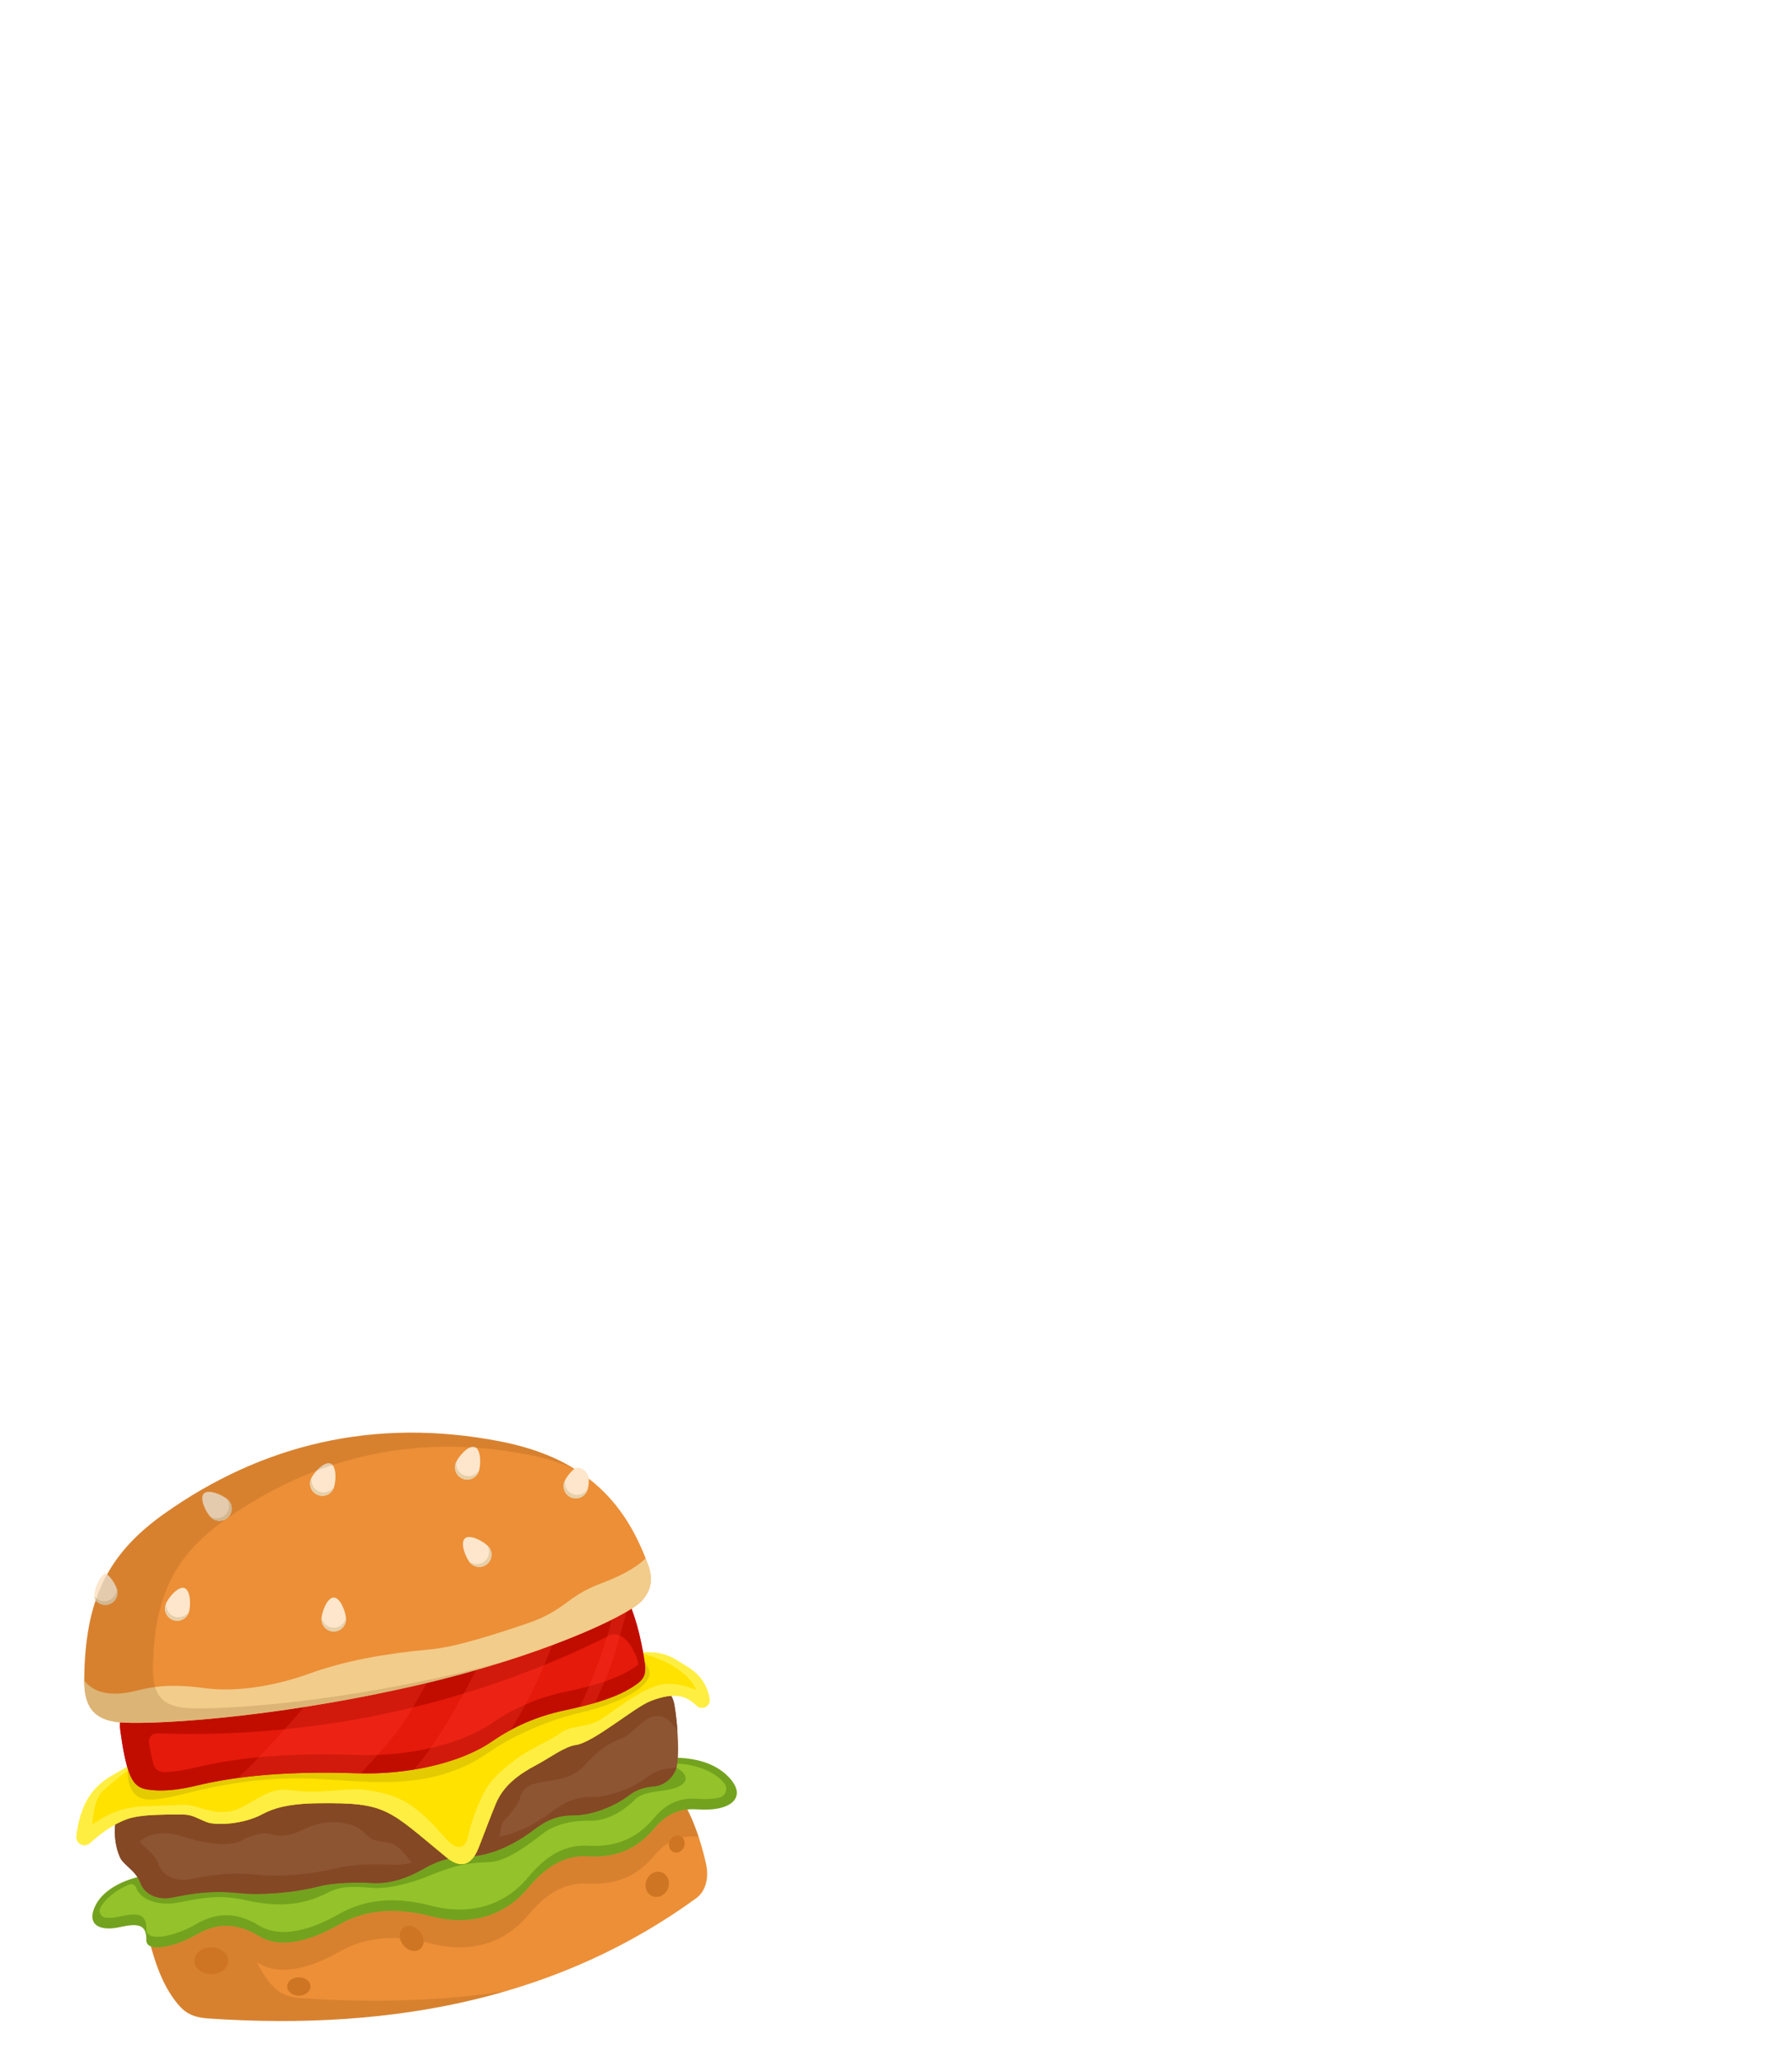 <?xml version="1.0" encoding="UTF-8" standalone="no"?><!DOCTYPE svg PUBLIC "-//W3C//DTD SVG 1.1//EN" "http://www.w3.org/Graphics/SVG/1.1/DTD/svg11.dtd"><svg width="100%" height="100%" viewBox="0 0 300 345" version="1.1" xmlns="http://www.w3.org/2000/svg" xmlns:xlink="http://www.w3.org/1999/xlink" xml:space="preserve" xmlns:serif="http://www.serif.com/" style="fill-rule:evenodd;clip-rule:evenodd;stroke-linejoin:round;stroke-miterlimit:2;"><g id="Burguer"><g><path d="M24.221,321.139c1.043,5.183 2.404,10.047 5.086,13.59c1.333,1.762 2.554,2.778 5.523,2.981c32.104,2.195 59.41,-3.89 81.714,-20.107c1.776,-1.292 2.105,-3.704 1.666,-5.705c-0.868,-3.959 -2.439,-8.604 -4.686,-11.731l-89.303,20.972Z" style="fill:#ec8f37;"/><path d="M84.555,333.184c-15.023,4.367 -31.61,5.765 -49.725,4.526c-2.969,-0.203 -4.19,-1.219 -5.523,-2.981c-2.682,-3.543 -4.043,-8.407 -5.086,-13.59l89.303,-20.972c1.41,1.962 2.554,4.522 3.425,7.135c-0.081,-0.005 -0.162,-0.011 -0.243,-0.017c-3.79,-0.292 -5.902,1.67 -7.239,3.255c-2.508,2.971 -5.852,4.922 -11.054,4.601c-4.164,-0.257 -7.353,2.081 -10.044,5.33c-3.687,4.454 -9.405,6.471 -16.161,4.714c-6.783,-1.765 -11.617,-0.813 -15.599,1.459c-4.065,2.32 -9.427,4.191 -13.243,1.852c-0.127,-0.079 -0.254,-0.154 -0.38,-0.227c0.543,1.104 1.159,2.133 1.869,3.07c1.333,1.762 2.554,2.778 5.523,2.981c12.075,0.826 23.471,0.48 34.177,-1.136Z" style="fill:#613001;fill-opacity:0.15;"/><path d="M35.363,325.818c1.57,0 2.843,1.006 2.843,2.245c0,1.239 -1.273,2.244 -2.843,2.244c-1.569,0 -2.843,-1.005 -2.843,-2.244c0,-1.239 1.274,-2.245 2.843,-2.245Zm14.664,5.01c1.073,0 1.944,0.688 1.944,1.536c0,0.847 -0.871,1.535 -1.944,1.535c-1.073,-0 -1.945,-0.688 -1.945,-1.535c0,-0.848 0.872,-1.536 1.945,-1.536Zm18.434,-8.619c1.073,0 2.145,0.943 2.393,2.104c0.248,1.161 -0.422,2.104 -1.495,2.104c-1.074,-0 -2.146,-0.943 -2.394,-2.104c-0.248,-1.161 0.423,-2.104 1.496,-2.104Zm41.718,-9.037c1.073,-0 1.877,0.942 1.794,2.103c-0.082,1.161 -1.021,2.104 -2.094,2.104c-1.073,0 -1.877,-0.943 -1.795,-2.104c0.083,-1.161 1.021,-2.103 2.095,-2.103Zm3.226,-6.072c0.729,-0 1.276,0.64 1.219,1.429c-0.056,0.788 -0.693,1.428 -1.422,1.428c-0.729,0 -1.275,-0.64 -1.219,-1.428c0.056,-0.789 0.694,-1.429 1.422,-1.429Z" style="fill:#cd7522;"/></g><path d="M25.018,313.724c-3.794,0.435 -7.523,2.276 -8.922,4.882c-1.754,3.266 0.361,4.618 3.985,3.815c3.011,-0.666 4.474,-0.482 4.432,2.189c-0.034,2.131 4.676,1.199 8.304,-0.898c2.882,-1.666 6.259,-2.406 10.549,0.224c3.816,2.34 9.178,0.468 13.243,-1.851c3.982,-2.273 8.816,-3.224 15.599,-1.459c6.756,1.757 12.474,-0.26 16.161,-4.714c2.691,-3.25 5.88,-5.587 10.044,-5.33c5.202,0.321 8.546,-1.63 11.054,-4.602c1.337,-1.584 3.449,-3.546 7.239,-3.254c5.589,0.431 8.405,-1.952 5.442,-5.219c-3.26,-3.595 -9.078,-3.943 -14.128,-2.861l-83.002,19.078Z" style="fill:#93c22a;"/><path d="M17.036,322.511c-1.281,-0.335 -1.878,-1.287 -1.407,-2.817c0.103,-0.335 0.257,-0.698 0.467,-1.088c1.152,-2.145 3.883,-3.772 6.929,-4.523c0.181,0.28 0.337,0.584 0.457,0.918c0.673,1.885 2.816,3.001 5.443,2.469c2.923,-0.591 6.302,-1.234 11.054,-0.729c3.521,0.374 8.94,0.009 13.411,-1.122c2.594,-0.657 6.373,-0.716 8.978,-0.562c2.97,0.176 5.955,-0.908 8.192,-2.188c2.313,-1.323 4.214,-2.148 7.8,-2.244c3.737,-0.101 7.701,-1.988 10.717,-4.265c2.341,-1.767 4.043,-2.636 7.07,-2.637c2.677,-0.001 6.452,-1.296 9.203,-3.367c1.234,-0.929 2.393,-1.311 4.096,-1.459c1.787,-0.155 3.277,-1.456 3.789,-3.11c2.358,1.159 2.22,3.158 -1.778,3.732c-2.262,0.324 -4.085,0.508 -5.083,1.506c-2.162,2.159 -4.899,3.681 -7.657,3.609c-2.958,-0.078 -5.826,0.669 -7.594,1.977c-2.881,2.13 -6.205,4.882 -9.446,4.958c-4.472,0.103 -7.037,1.126 -10.198,2.416c-2.877,1.174 -6.734,2.095 -9.133,1.883c-3.961,-0.35 -5.531,-0.187 -7.499,0.816c-3.501,1.784 -7.473,2.62 -13.494,1.286c-4.519,-1.001 -6.934,-0.539 -11.485,0.345c-3.179,0.619 -6.309,-0.357 -7.052,-2.443c-0.08,-0.236 -0.254,-0.429 -0.48,-0.534c-0.226,-0.104 -0.486,-0.111 -0.717,-0.019c-2.299,0.921 -4.11,2.474 -4.885,4.003c-0.113,0.318 -0.081,0.67 0.087,0.963c0.168,0.293 0.456,0.498 0.787,0.562c0.695,0.084 1.533,0.02 2.473,-0.188c3.011,-0.667 4.474,-0.482 4.432,2.189c-0.034,2.131 4.676,1.199 8.304,-0.898c2.882,-1.666 6.259,-2.406 10.549,0.224c3.816,2.34 9.178,0.468 13.243,-1.851c3.982,-2.273 8.816,-3.224 15.599,-1.459c6.756,1.757 12.474,-0.261 16.161,-4.714c2.691,-3.25 5.88,-5.587 10.044,-5.33c5.202,0.321 8.546,-1.63 11.054,-4.602c1.337,-1.584 3.449,-3.546 7.239,-3.254c1.474,0.113 2.755,0.031 3.788,-0.211c0.462,-0.135 0.831,-0.484 0.993,-0.937c0.163,-0.453 0.099,-0.956 -0.172,-1.354c-1.355,-1.909 -4.769,-3.286 -7.926,-3.389c0.041,-0.28 0.072,-0.603 0.094,-0.959c3.36,0.096 6.55,1.062 8.665,3.393c0.49,0.54 0.822,1.056 1.01,1.539c0.604,1.557 -0.291,2.772 -2.23,3.354c-1.1,0.329 -2.535,0.456 -4.222,0.326c-3.79,-0.292 -5.902,1.67 -7.239,3.254c-2.508,2.972 -5.852,4.923 -11.054,4.602c-4.164,-0.257 -7.353,2.08 -10.044,5.33c-3.687,4.454 -9.405,6.471 -16.161,4.714c-6.783,-1.765 -11.617,-0.814 -15.599,1.459c-4.065,2.319 -9.427,4.191 -13.243,1.851c-4.29,-2.63 -7.667,-1.89 -10.549,-0.224c-3.628,2.097 -8.338,3.029 -8.304,0.898c0.042,-2.671 -1.421,-2.855 -4.432,-2.189c-1.214,0.269 -2.259,0.296 -3.045,0.09Z" style="fill:#548213;fill-opacity:0.5;"/><path d="M17.036,322.511c-1.281,-0.335 -1.878,-1.287 -1.407,-2.817c0.103,-0.335 0.257,-0.698 0.467,-1.088c1.152,-2.145 3.883,-3.772 6.929,-4.523c0.181,0.28 0.337,0.584 0.457,0.918c0.673,1.885 2.816,3.001 5.443,2.469c2.923,-0.591 6.302,-1.234 11.054,-0.729c3.521,0.374 8.94,0.009 13.411,-1.122c2.594,-0.657 6.373,-0.716 8.978,-0.562c2.97,0.176 5.955,-0.908 8.192,-2.188c2.313,-1.323 4.214,-2.148 7.8,-2.244c3.737,-0.101 7.701,-1.988 10.717,-4.265c2.341,-1.767 4.043,-2.636 7.07,-2.637c2.677,-0.001 6.452,-1.296 9.203,-3.367c1.234,-0.929 2.393,-1.311 4.096,-1.459c1.787,-0.155 3.277,-1.456 3.789,-3.11c2.358,1.159 2.22,3.158 -1.778,3.732c-2.262,0.324 -4.085,0.508 -5.083,1.506c-2.162,2.159 -4.899,3.681 -7.657,3.609c-2.958,-0.078 -5.826,0.669 -7.594,1.977c-2.881,2.13 -6.205,4.882 -9.446,4.958c-4.472,0.103 -7.037,1.126 -10.198,2.416c-2.877,1.174 -6.734,2.095 -9.133,1.883c-3.961,-0.35 -5.531,-0.187 -7.499,0.816c-3.501,1.784 -7.473,2.62 -13.494,1.286c-4.519,-1.001 -6.934,-0.539 -11.485,0.345c-3.179,0.619 -6.309,-0.357 -7.052,-2.443c-0.08,-0.236 -0.254,-0.429 -0.48,-0.534c-0.226,-0.104 -0.486,-0.111 -0.717,-0.019c-2.299,0.921 -4.11,2.474 -4.885,4.003c-0.113,0.318 -0.081,0.67 0.087,0.963c0.168,0.293 0.456,0.498 0.787,0.562c0.695,0.084 1.533,0.02 2.473,-0.188c3.011,-0.667 4.474,-0.482 4.432,2.189c-0.034,2.131 4.676,1.199 8.304,-0.898c2.882,-1.666 6.259,-2.406 10.549,0.224c3.816,2.34 9.178,0.468 13.243,-1.851c3.982,-2.273 8.816,-3.224 15.599,-1.459c6.756,1.757 12.474,-0.261 16.161,-4.714c2.691,-3.25 5.88,-5.587 10.044,-5.33c5.202,0.321 8.546,-1.63 11.054,-4.602c1.337,-1.584 3.449,-3.546 7.239,-3.254c1.474,0.113 2.755,0.031 3.788,-0.211c0.462,-0.135 0.831,-0.484 0.993,-0.937c0.163,-0.453 0.099,-0.956 -0.172,-1.354c-1.355,-1.909 -4.769,-3.286 -7.926,-3.389c0.041,-0.28 0.072,-0.603 0.094,-0.959c3.36,0.096 6.55,1.062 8.665,3.393c0.49,0.54 0.822,1.056 1.01,1.539c0.604,1.557 -0.291,2.772 -2.23,3.354c-1.1,0.329 -2.535,0.456 -4.222,0.326c-3.79,-0.292 -5.902,1.67 -7.239,3.254c-2.508,2.972 -5.852,4.923 -11.054,4.602c-4.164,-0.257 -7.353,2.08 -10.044,5.33c-3.687,4.454 -9.405,6.471 -16.161,4.714c-6.783,-1.765 -11.617,-0.814 -15.599,1.459c-4.065,2.319 -9.427,4.191 -13.243,1.851c-4.29,-2.63 -7.667,-1.89 -10.549,-0.224c-3.628,2.097 -8.338,3.029 -8.304,0.898c0.042,-2.671 -1.421,-2.855 -4.432,-2.189c-1.214,0.269 -2.259,0.296 -3.045,0.09Z" style="fill:none;"/><path d="M20.081,301.366c-0.874,3.065 -1.376,6.155 -0,9.371c0.56,1.309 2.672,2.226 3.401,4.264c0.673,1.885 2.816,3.001 5.443,2.469c2.923,-0.591 6.302,-1.234 11.054,-0.729c3.521,0.374 8.94,0.009 13.411,-1.122c2.594,-0.657 6.373,-0.716 8.978,-0.562c2.97,0.176 5.955,-0.908 8.192,-2.188c2.313,-1.323 4.214,-2.148 7.8,-2.244c3.737,-0.101 7.701,-1.988 10.717,-4.265c2.341,-1.767 4.043,-2.636 7.07,-2.637c2.677,-0.001 6.452,-1.296 9.203,-3.367c1.234,-0.929 2.393,-1.311 4.096,-1.459c1.819,-0.158 3.33,-1.503 3.816,-3.198c0.471,-1.644 0.276,-6.533 -0.337,-10.325c-0.423,-2.616 -1.905,-2.716 -3.479,-2.622l-89.365,18.614Z" style="fill:#8e5533;"/><path d="M21.233,312.144c-0.501,-0.468 -0.939,-0.909 -1.152,-1.407c-1.376,-3.216 -0.874,-6.306 -0,-9.371l89.365,-18.614c1.574,-0.094 3.056,0.006 3.479,2.622c0.212,1.309 0.373,2.75 0.475,4.142c-3.944,-5.761 -6.664,0.484 -9.542,1.443c-0.573,0.191 -2.968,0.989 -6.079,4.489c-3.513,3.952 -9.879,1.139 -10.755,5.518c-0.155,0.778 -2.283,3.433 -2.525,3.554c-0.471,0.235 -0.675,1.442 -0.91,2.793c3.058,-0.593 6.117,-2.179 8.556,-4.02c2.34,-1.767 4.042,-2.636 7.07,-2.638c2.676,-0.001 6.451,-1.295 9.202,-3.366c1.235,-0.93 2.393,-1.311 4.096,-1.459c0.257,-0.023 0.508,-0.069 0.75,-0.136l-0.001,0.005c-0.486,1.695 -1.997,3.04 -3.816,3.198c-1.703,0.148 -2.862,0.53 -4.096,1.459c-2.751,2.071 -6.526,3.366 -9.203,3.367c-3.027,0.001 -4.729,0.87 -7.07,2.637c-1.753,1.324 -3.828,2.516 -5.992,3.302c-1.557,0.565 -3.161,0.92 -4.725,0.963c-3.559,0.096 -5.458,0.909 -7.748,2.215c-0.018,0.009 -0.035,0.019 -0.052,0.029c-2.237,1.28 -5.222,2.364 -8.192,2.188c-2.605,-0.154 -6.384,-0.095 -8.978,0.562c-4.471,1.131 -9.89,1.496 -13.411,1.122c-4.752,-0.505 -8.131,0.138 -11.054,0.729c-2.627,0.532 -4.77,-0.584 -5.443,-2.469c-0.452,-1.263 -1.434,-2.095 -2.249,-2.857Zm47.731,-0.481c-0.284,-0.277 -0.435,-0.506 -0.634,-0.762c-2.277,-2.928 -2.843,-2.46 -5.506,-2.993c-1.54,-0.308 -1.519,-1.965 -4.669,-2.753c-4.316,-1.079 -7.527,1.133 -8.619,1.496c-3.164,1.055 -3.727,0.165 -5.087,0.06c-1.121,-0.086 -3.511,0.942 -3.532,0.958c-2.225,1.669 -7.377,0.593 -10.414,-0.419c-3.038,-1.013 -5.504,-0.449 -7.128,0.824c0.765,1.111 2.523,2.037 3.174,3.86c0.673,1.885 2.816,3 5.443,2.469c2.923,-0.591 6.303,-1.234 11.054,-0.73c3.522,0.374 8.941,0.01 13.411,-1.122c2.594,-0.656 6.373,-0.715 8.978,-0.561c1.19,0.071 2.383,-0.061 3.529,-0.327Z" style="fill:#844825;"/><path d="M24.58,293.919c-2.103,0.999 -4.192,2.218 -6.032,3.296c-1.666,0.977 -2.939,2.25 -3.857,3.788c-0.89,1.489 -1.609,3.737 -1.888,6.213c-0.061,0.559 0.23,1.097 0.731,1.352c0.501,0.254 1.107,0.172 1.522,-0.207c1.554,-1.415 3.201,-2.634 5.025,-3.5c1.656,-0.786 3.213,-1.355 10.672,-1.263c1.445,0.018 2.272,0.642 3.858,1.263c1.497,0.586 6.066,0.419 9.328,-1.333c1.744,-0.936 4.162,-1.764 9.399,-1.824c11.407,-0.13 11.575,0.968 21.393,9.049c1.788,1.471 3.942,2.069 5.401,-1.614c0.94,-2.373 1.961,-5.172 2.876,-7.364c1.252,-3.002 3.737,-4.868 6.873,-6.524c2.096,-1.106 4.618,-3.032 6.524,-3.296c2.963,-0.411 9.814,-6.328 12.541,-7.365c4.263,-1.621 6.014,-0.807 7.723,0.806c0.394,0.363 0.974,0.439 1.449,0.191c0.475,-0.248 0.744,-0.767 0.671,-1.298c-0.358,-2.127 -1.411,-4.011 -3.797,-5.45c-2.633,-1.588 -3.991,-3.078 -10.381,-2.035l-80.031,17.115Z" style="fill:#ffe200;"/><path d="M21.301,295.629c0.144,0.498 0.299,0.952 0.465,1.339c0.541,1.263 1.243,2.151 2.75,2.413c2.422,0.42 5.316,0.12 8.36,-0.618c7.343,-1.78 16.277,-2.441 26.934,-2.076c8.325,0.285 17.24,-1.671 22.558,-5.33c3.618,-2.49 7.568,-4.206 12.008,-5.163c4.725,-1.018 9.325,-2.2 12.447,-4.59c1.319,-1.01 1.297,-2.149 1.096,-3.508c-0.005,-0.032 -0.01,-0.065 -0.015,-0.098c0.417,0.492 0.693,1.074 0.797,1.708c0.392,2.39 -4.577,5.199 -11.493,6.825c-5.675,1.334 -11.458,3.948 -15.259,6.59c-9.178,6.381 -18.816,5.107 -27.928,4.55c-7.122,-0.435 -13.652,0.219 -20.907,1.901c-3.513,0.815 -8.011,2.168 -9.807,1.144c-1.666,-0.951 -1.965,-2.881 -2.006,-5.087Z" style="fill:#e4ca00;"/><path d="M24.58,293.919c-2.638,1.86 -5.226,3.733 -7.352,5.721c-1.23,1.15 -1.654,3.598 -1.759,5.638c2.275,-1.664 4.944,-2.934 8.752,-3.064c2.22,-0.076 4.167,-0.142 6.254,-0.24c2.65,-0.124 4.485,1.625 7.949,1.102c3.219,-0.486 5.93,-4.113 9.959,-3.58c5.349,0.709 7.917,-0.201 11.875,-0.107c3.253,0.326 6.407,0.995 9.148,3.112c1.964,1.517 3.078,2.656 5.265,5.171c1.491,1.715 3.166,2.094 3.735,-0.526c0.55,-2.536 1.429,-4.826 2.49,-6.979c0.995,-2.019 2.478,-3.574 5.698,-5.99c1.913,-1.435 5.318,-2.842 7.565,-4.413c1.447,-1.011 3.557,-0.698 5.89,-1.771c1.767,-0.813 7.325,-5.866 11.252,-6.22c1.794,-0.162 3.364,0.268 5.267,0.957c-1.282,-3.077 -5.901,-5.575 -9.98,-6.185c4.735,-0.447 6.067,0.885 8.404,2.294c2.386,1.439 3.439,3.323 3.797,5.45c0.073,0.531 -0.196,1.05 -0.671,1.298c-0.475,0.248 -1.055,0.172 -1.449,-0.191c-1.709,-1.613 -3.46,-2.427 -7.723,-0.806c-2.727,1.037 -9.578,6.954 -12.541,7.365c-1.906,0.264 -4.428,2.19 -6.524,3.296c-3.136,1.656 -5.621,3.522 -6.873,6.524c-0.915,2.192 -1.936,4.991 -2.876,7.364c-1.459,3.683 -3.613,3.085 -5.401,1.614c-9.818,-8.081 -9.986,-9.179 -21.393,-9.049c-5.237,0.06 -7.655,0.888 -9.399,1.824c-3.262,1.752 -7.831,1.919 -9.328,1.333c-1.586,-0.621 -2.413,-1.245 -3.858,-1.263c-7.459,-0.092 -9.016,0.477 -10.672,1.263c-1.824,0.866 -3.471,2.085 -5.025,3.5c-0.415,0.379 -1.021,0.461 -1.522,0.207c-0.501,-0.255 -0.792,-0.793 -0.731,-1.352c0.279,-2.476 0.998,-4.724 1.888,-6.213c0.918,-1.538 2.191,-2.811 3.857,-3.788c1.84,-1.078 3.929,-2.297 6.032,-3.296Z" style="fill:#ffee42;"/><path d="M104.193,265.931c2.099,3.565 3.168,8.388 3.726,12.165c0.201,1.359 0.223,2.498 -1.096,3.508c-3.122,2.39 -7.722,3.572 -12.447,4.59c-4.44,0.957 -8.39,2.673 -12.008,5.163c-5.318,3.659 -14.233,5.615 -22.558,5.33c-10.657,-0.365 -19.591,0.296 -26.934,2.076c-3.044,0.738 -5.938,1.038 -8.36,0.618c-1.507,-0.262 -2.209,-1.15 -2.75,-2.413c-0.757,-1.767 -1.284,-4.908 -1.627,-7.463c-0.23,-1.71 0.216,-2.739 1.459,-3.816l82.595,-19.758Z" style="fill:#e51a0b;"/><path d="M20.163,289.686c-0.008,-0.061 -0.016,-0.121 -0.024,-0.181c-0.109,-0.811 -0.066,-1.469 0.142,-2.051c0.231,-0.646 0.664,-1.199 1.317,-1.765l82.595,-19.758c0.181,0.309 0.355,0.627 0.522,0.952c1.633,3.194 2.556,7.149 3.088,10.46c0.041,0.255 0.08,0.507 0.116,0.753c0.201,1.359 0.223,2.498 -1.096,3.508c-0.019,0.014 -0.039,0.029 -0.058,0.044c-3.121,2.361 -7.693,3.535 -12.389,4.546c-4.44,0.957 -8.39,2.673 -12.008,5.163c-4.514,3.106 -11.619,4.985 -18.755,5.308c-1.272,0.057 -2.544,0.065 -3.803,0.022c-1.084,-0.037 -2.151,-0.063 -3.201,-0.079c-9.258,-0.14 -17.137,0.556 -23.733,2.155c-1.228,0.298 -2.432,0.525 -3.59,0.661c-1.712,0.202 -3.325,0.207 -4.77,-0.043c-1.507,-0.262 -2.209,-1.15 -2.75,-2.413c-0.739,-1.725 -1.259,-4.76 -1.603,-7.282Zm86.735,-11.205c-0.605,-2.961 -2.893,-5.828 -4.869,-4.839c-22.339,11.181 -48.317,17.333 -75.7,16.378c-0.406,-0.015 -0.796,0.153 -1.064,0.457c-0.268,0.304 -0.385,0.713 -0.319,1.113c0.203,1.245 0.445,2.505 0.733,3.594c0.231,0.791 0.961,1.329 1.785,1.317c1.695,-0.055 3.525,-0.344 5.412,-0.802c7.343,-1.78 16.277,-2.441 26.934,-2.076c8.325,0.285 17.24,-1.672 22.558,-5.331c3.618,-2.49 7.568,-4.206 12.008,-5.162c4.725,-1.018 9.325,-2.201 12.447,-4.591c0.026,-0.019 0.05,-0.039 0.075,-0.058Z" style="fill:#c10d00;"/><path d="M85.518,289.431c-1.079,0.58 -2.128,1.222 -3.15,1.926c-3.301,2.271 -7.988,3.886 -13.06,4.717c3.959,-4.566 9.37,-13.488 14.277,-25.213l11.377,-2.721c-3.446,10.409 -6.247,16.172 -9.444,21.291Zm14.16,-4.539c-0.843,0.247 -1.71,0.474 -2.591,0.687c0.207,-0.424 0.422,-0.884 0.638,-1.376c3.459,-7.878 4.112,-10.801 5.938,-18.145l0.53,-0.127c0.414,0.704 0.788,1.457 1.126,2.24c-1.021,3.653 -2.066,7.418 -2.447,8.61c-1.415,4.435 -2.058,5.191 -3.194,8.111Zm-39.248,11.812c-0.207,-0.004 -0.413,-0.01 -0.62,-0.017c-7.492,-0.256 -14.132,-0.006 -19.967,0.784c4.536,-4.247 8.915,-9.4 9.161,-9.677c2.779,-3.126 5.601,-6.861 8.232,-10.63l19.118,-4.573c-1.433,2.716 -3.078,5.745 -4.965,9.098c-3.34,5.939 -3.681,7.01 -10.959,15.015Z" style="fill:#ff4032;fill-opacity:0.25;"/><g><path d="M19.719,288.139c-4.233,-0.523 -5.668,-2.799 -5.612,-7.294c0.163,-12.963 3.684,-20.727 13.467,-27.636c16.282,-11.499 34.997,-16.114 56.043,-12.064c13.481,2.594 20.887,9.444 24.9,20.762c0.778,2.194 0.567,4.216 -1.193,6.032c-2.502,2.582 -17.219,9.345 -37.103,13.934c-25.734,5.939 -46.433,6.77 -50.502,6.266Z" style="fill:#ec8f37;"/><path d="M108.084,260.737c0.148,0.384 0.293,0.774 0.433,1.17c0.778,2.194 0.567,4.216 -1.193,6.032c-2.502,2.582 -17.219,9.345 -37.103,13.934c-25.734,5.939 -46.433,6.77 -50.502,6.266c-4.122,-0.51 -5.591,-2.681 -5.613,-6.946c1.617,2.008 4.371,2.822 9.049,1.615c2.351,-0.606 5.514,-1.137 11.223,-0.35c4.617,0.636 11.001,-0.124 17.447,-2.455c5.829,-2.108 12.65,-3.351 20.166,-4.033c4.621,-0.42 11.803,-2.856 15.869,-4.209c6.989,-2.323 6.768,-4.587 12.713,-6.814c2.979,-1.116 5.635,-2.418 7.511,-4.21Z" style="fill:#f2cc8b;"/><path d="M98.565,247.4c0.027,0.748 -0.075,1.511 -0.248,1.97c-0.398,1.059 -1.581,1.595 -2.64,1.197c-1.059,-0.399 -1.595,-1.582 -1.196,-2.64c0.234,-0.624 0.934,-1.579 1.686,-2.178c0.81,-0.644 2.354,0.432 2.398,1.651Zm-80.632,16.005c0.775,0.657 1.483,1.844 1.666,2.562c0.279,1.096 -0.384,2.213 -1.48,2.492c-0.803,0.204 -1.616,-0.096 -2.104,-0.703c-0.861,-1.07 1.061,-5.077 1.918,-4.351Zm20.288,-9.581c-0.782,0.817 -2.08,0.847 -2.898,0.065c-0.817,-0.781 -1.989,-3.172 -1.207,-3.989c0.781,-0.818 3.222,0.245 4.04,1.026c0.817,0.782 0.847,2.08 0.065,2.898Zm39.275,-6.4c-1.058,-0.398 -1.594,-1.581 -1.196,-2.64c0.399,-1.058 2.138,-3.073 3.197,-2.675c1.058,0.399 1.038,3.06 0.639,4.119c-0.398,1.059 -1.581,1.595 -2.64,1.196Zm-48.517,23.633c-1.066,-0.378 -1.625,-1.551 -1.246,-2.617c0.378,-1.066 2.08,-3.113 3.146,-2.735c1.066,0.379 1.095,3.041 0.717,4.107c-0.379,1.065 -1.552,1.624 -2.617,1.245Zm26.896,1.915c-1.131,-0 -2.049,-0.919 -2.049,-2.05c-0,-1.131 0.918,-3.63 2.049,-3.63c1.131,0 2.05,2.499 2.05,3.63c-0,1.131 -0.919,2.05 -2.05,2.05Zm25.713,-11.318c-0.85,0.747 -2.146,0.664 -2.893,-0.185c-0.747,-0.849 -1.708,-3.331 -0.859,-4.079c0.849,-0.747 3.189,0.522 3.936,1.371c0.747,0.849 0.665,2.145 -0.184,2.893Zm-28.417,-11.54c-1.045,-0.433 -1.541,-1.633 -1.108,-2.678c0.434,-1.045 2.239,-3.001 3.284,-2.567c1.045,0.433 0.936,3.093 0.502,4.138c-0.433,1.044 -1.633,1.541 -2.678,1.107Z" style="fill:#fde6cb;"/><path d="M57.904,270.595c0.013,0.118 0.021,0.228 0.021,0.327c-0,1.131 -0.919,2.05 -2.05,2.05c-1.131,-0 -2.049,-0.919 -2.049,-2.05c-0,-0.099 0.007,-0.209 0.02,-0.327c0.143,0.992 0.997,1.756 2.029,1.756c1.032,-0 1.886,-0.764 2.029,-1.756Zm-26.218,-1.099c-0.027,0.116 -0.057,0.222 -0.09,0.316c-0.379,1.065 -1.552,1.624 -2.617,1.245c-1.066,-0.378 -1.625,-1.551 -1.246,-2.617c0.033,-0.094 0.077,-0.195 0.129,-0.302c-0.198,0.983 0.352,1.989 1.324,2.334c0.972,0.346 2.033,-0.088 2.5,-0.976Zm-12.188,-3.841c0.042,0.11 0.077,0.215 0.101,0.312c0.279,1.096 -0.384,2.213 -1.48,2.492c-0.803,0.204 -1.616,-0.096 -2.104,-0.703c0.002,-0.005 -0.003,-0.01 -0.013,-0.016c-0.122,-0.161 -0.184,-0.383 -0.2,-0.643c0.12,0.14 0.229,0.249 0.326,0.332c0.489,0.418 1.168,0.599 1.838,0.429c1,-0.255 1.639,-1.207 1.532,-2.203Zm18.406,-14.94c0.095,0.071 0.18,0.142 0.252,0.211c0.817,0.782 0.847,2.08 0.065,2.898c-0.782,0.817 -2.08,0.847 -2.898,0.065c-0.072,-0.069 -0.146,-0.15 -0.222,-0.241c0.816,0.583 1.958,0.493 2.671,-0.253c0.713,-0.746 0.752,-1.891 0.132,-2.68Zm18.052,-2.019c-0.033,0.114 -0.069,0.219 -0.107,0.311c-0.433,1.044 -1.633,1.541 -2.678,1.107c-1.045,-0.433 -1.541,-1.633 -1.108,-2.678c0.038,-0.092 0.087,-0.191 0.145,-0.295c-0.249,0.972 0.248,2.005 1.201,2.4c0.953,0.395 2.035,0.017 2.547,-0.845Zm42.457,0.36c-0.029,0.116 -0.061,0.221 -0.096,0.314c-0.398,1.059 -1.581,1.595 -2.64,1.197c-1.059,-0.399 -1.595,-1.582 -1.196,-2.64c0.035,-0.093 0.08,-0.194 0.134,-0.3c-0.216,0.98 0.315,1.996 1.28,2.359c0.966,0.363 2.035,-0.051 2.518,-0.93Zm-18.181,-3.142c-0.028,0.115 -0.061,0.221 -0.096,0.314c-0.398,1.059 -1.581,1.595 -2.64,1.196c-1.058,-0.398 -1.594,-1.581 -1.196,-2.64c0.035,-0.093 0.081,-0.193 0.135,-0.299c-0.216,0.979 0.314,1.995 1.28,2.359c0.966,0.363 2.034,-0.051 2.517,-0.93Zm1.308,12.615c0.088,0.079 0.166,0.157 0.232,0.232c0.747,0.849 0.665,2.145 -0.184,2.893c-0.85,0.747 -2.146,0.664 -2.893,-0.185c-0.066,-0.075 -0.133,-0.162 -0.201,-0.26c0.763,0.651 1.909,0.66 2.684,-0.021c0.774,-0.682 0.911,-1.82 0.362,-2.659Z" style="fill:#e6d0aa;"/><path d="M85.883,277.54c-4.686,1.523 -9.961,3.018 -15.662,4.333c-25.734,5.939 -46.433,6.77 -50.502,6.266c-4.233,-0.523 -5.668,-2.799 -5.612,-7.294c0.163,-12.963 3.684,-20.727 13.467,-27.636c16.282,-11.499 34.997,-16.114 56.043,-12.064c4.914,0.945 9.021,2.457 12.451,4.544c-2.308,-0.997 -4.895,-1.773 -7.793,-2.33c-18.972,-3.651 -35.844,0.509 -50.522,10.876c-8.819,6.228 -11.994,13.227 -12.141,24.913c-0.051,4.053 1.243,6.104 5.059,6.576c3.668,0.454 22.329,-0.295 45.528,-5.649c3.411,-0.787 6.654,-1.645 9.684,-2.535Z" style="fill:#613001;fill-opacity:0.15;"/></g></g></svg>